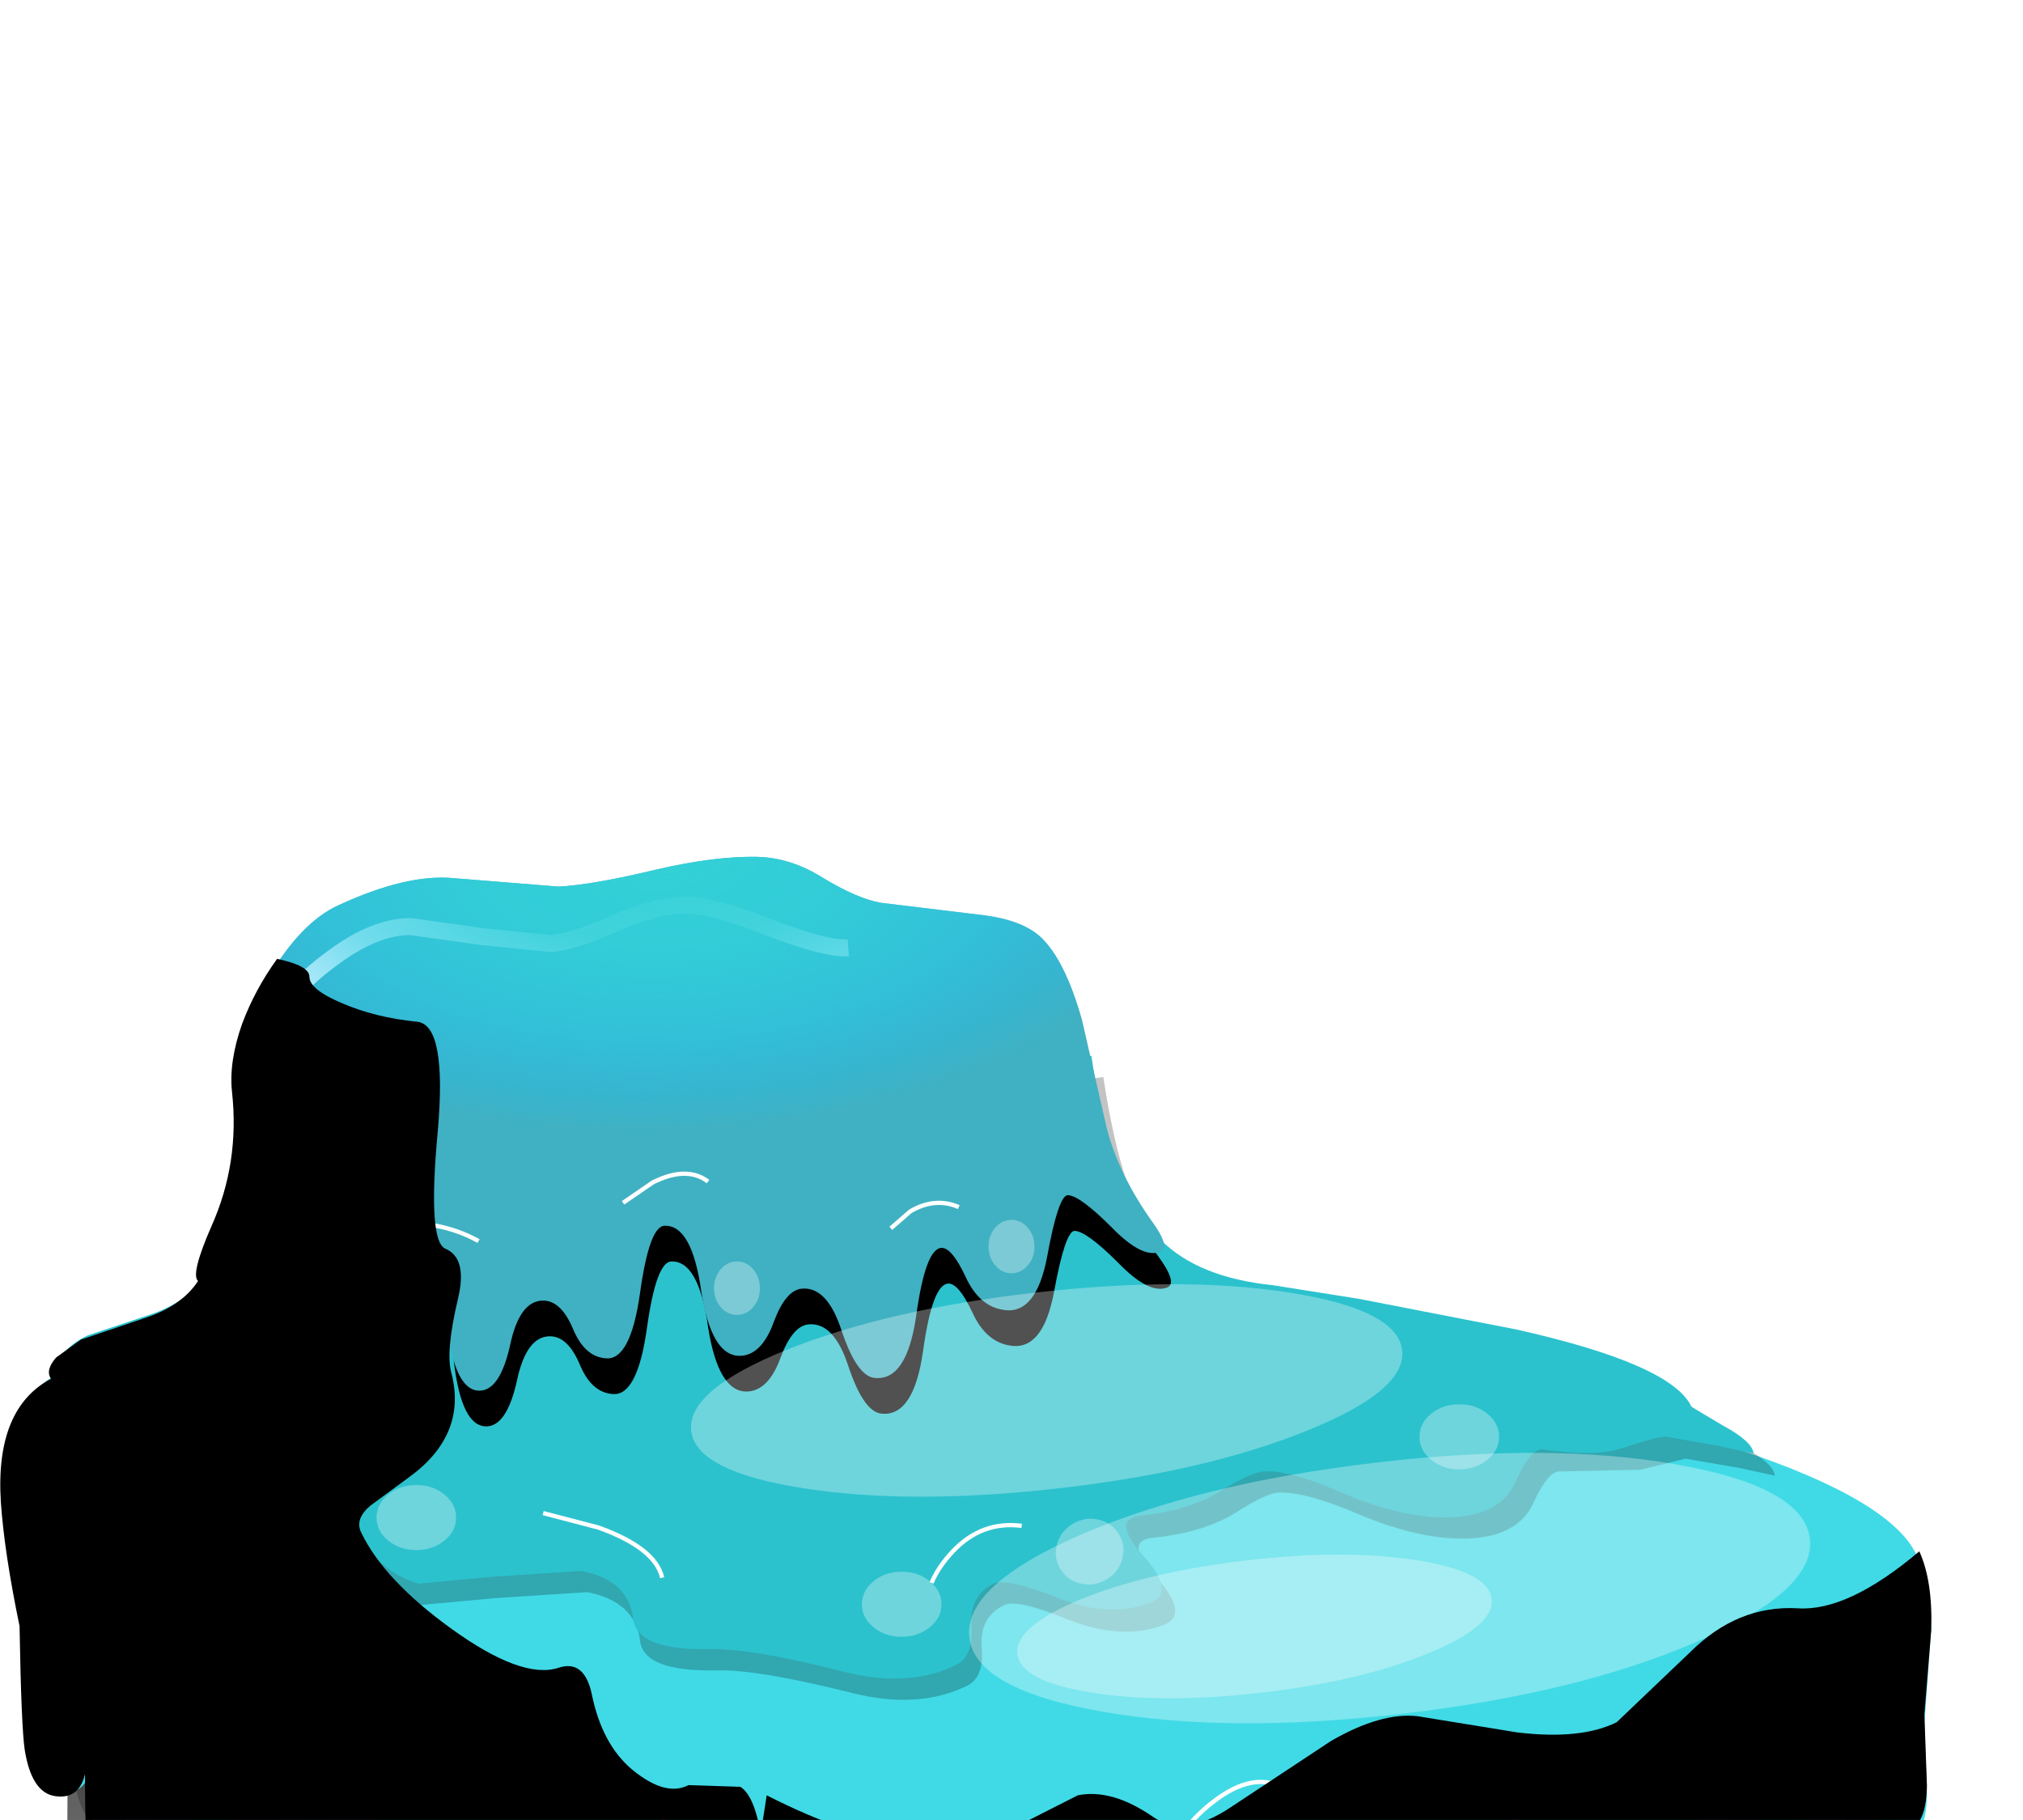 <?xml version="1.0" encoding="UTF-8" standalone="no"?>
<svg xmlns:xlink="http://www.w3.org/1999/xlink" height="107.05px" width="119.0px" xmlns="http://www.w3.org/2000/svg">
  <g transform="matrix(1.0, 0.0, 0.0, 1.0, 0.0, 0.0)">
    <use height="22.55" transform="matrix(1.219, 0.0, 0.0, 1.0, 12.361, 113.3)" width="73.0" xlink:href="#sprite0"/>
    <use height="3.4" transform="matrix(1.0, 0.0, 0.0, 1.0, 32.9, 136.5)" width="18.1" xlink:href="#sprite1"/>
    <use height="3.4" transform="matrix(1.0, 0.0, 0.0, 1.0, 94.45, 127.7)" width="18.05" xlink:href="#sprite2"/>
    <use height="3.1" transform="matrix(1.0, 0.0, 0.0, 1.0, 3.6, 122.55)" width="17.95" xlink:href="#sprite3"/>
    <use height="34.45" transform="matrix(1.0, 0.0, 0.0, 1.0, 3.9, 90.4)" width="15.55" xlink:href="#sprite4"/>
    <use height="43.45" transform="matrix(1.0, 0.0, 0.0, 1.0, 33.25, 95.75)" width="77.6" xlink:href="#shape3"/>
    <use height="62.4" transform="matrix(1.0, 0.0, 0.0, 1.0, 5.3, 68.25)" width="106.45" xlink:href="#sprite5"/>
    <use height="50.1" transform="matrix(0.965, 0.0, 0.0, 0.97, 3.0, 79.15)" width="113.2" xlink:href="#sprite6"/>
    <use height="50.1" transform="matrix(1.0, 0.0, 0.0, 1.0, 0.4, 76.2)" width="113.2" xlink:href="#sprite7"/>
    <use height="36.65" transform="matrix(1.0, 0.0, 0.0, 1.0, 3.1, 63.35)" width="101.3" xlink:href="#sprite8"/>
    <use height="36.65" transform="matrix(1.0, 0.0, 0.0, 1.0, 3.2, 62.1)" width="99.95" xlink:href="#sprite9"/>
    <use height="31.4" transform="matrix(1.0, 0.0, 0.0, 1.0, 12.35, 52.5)" width="56.55" xlink:href="#sprite10"/>
    <use height="31.4" transform="matrix(1.0, 0.0, 0.0, 1.0, 11.95, 50.4)" width="56.55" xlink:href="#sprite11"/>
    <use height="60.75" transform="matrix(1.0, 0.0, 0.0, 1.0, 11.2, 52.65)" width="81.85" xlink:href="#sprite12"/>
    <use height="31.4" transform="matrix(1.0, 0.0, 0.0, 1.0, 11.95, 50.4)" width="56.55" xlink:href="#sprite24"/>
    <use height="42.5" transform="matrix(0.037, 0.0, 0.0, 0.09, 41.45, 118.55)" width="60.0" xlink:href="#sprite25"/>
    <use height="42.5" transform="matrix(0.037, 0.0, 0.0, 0.09, 89.1, 113.5)" width="60.0" xlink:href="#sprite25"/>
    <use height="42.5" transform="matrix(0.053, 0.0, 0.0, 0.09, 60.0, 113.1)" width="60.0" xlink:href="#sprite25"/>
    <use height="42.5" transform="matrix(0.053, 0.0, 0.0, 0.09, 18.95, 104.85)" width="60.0" xlink:href="#sprite25"/>
    <use height="42.5" transform="matrix(0.078, 0.0, 0.0, 0.09, 50.7, 92.45)" width="60.0" xlink:href="#sprite25"/>
    <use height="42.5" transform="matrix(0.078, 0.0, 0.0, 0.09, 83.5, 82.6)" width="60.0" xlink:href="#sprite25"/>
    <use height="42.5" transform="matrix(0.697, -0.079, 0.031, 0.271, 40.0, 78.4)" width="60.0" xlink:href="#sprite25"/>
    <use height="42.5" transform="matrix(0.058, -0.033, 0.045, 0.078, 61.4, 90.6)" width="60.0" xlink:href="#sprite25"/>
    <use height="42.5" transform="matrix(0.078, 0.0, 0.0, 0.09, 22.15, 87.35)" width="60.0" xlink:href="#sprite25"/>
    <use height="42.5" transform="matrix(0.078, 0.0, 0.0, 0.09, 5.85, 82.2)" width="60.0" xlink:href="#sprite25"/>
    <use height="42.5" transform="matrix(0.045, 0.0, 0.0, 0.074, 42.0, 74.2)" width="60.0" xlink:href="#sprite25"/>
    <use height="42.5" transform="matrix(0.045, 0.0, 0.0, 0.074, 19.45, 71.75)" width="60.0" xlink:href="#sprite25"/>
    <use height="42.5" transform="matrix(0.045, 0.0, 0.0, 0.074, 58.15, 71.75)" width="60.0" xlink:href="#sprite25"/>
    <use height="42.5" transform="matrix(0.045, 0.0, 0.0, 0.074, 13.45, 113.5)" width="60.0" xlink:href="#sprite25"/>
    <use height="42.5" transform="matrix(0.045, 0.0, 0.0, 0.074, 80.35, 123.05)" width="60.0" xlink:href="#sprite25"/>
    <use height="42.5" transform="matrix(0.045, 0.0, 0.0, 0.074, 108.0, 110.65)" width="60.0" xlink:href="#sprite25"/>
    <use height="42.5" transform="matrix(0.824, -0.097, 0.041, 0.347, 56.15, 88.95)" width="60.0" xlink:href="#sprite25"/>
    <use height="42.5" transform="matrix(0.465, -0.054, 0.021, 0.183, 59.4, 93.4)" width="60.0" xlink:href="#sprite25"/>
    <use height="74.55" transform="matrix(1.0, 0.0, 0.0, 1.0, 0.0, 56.4)" width="45.1" xlink:href="#sprite26"/>
    <use height="38.85" transform="matrix(1.0, 0.0, 0.0, 1.0, 43.0, 91.25)" width="70.6" xlink:href="#sprite27"/>
    <use height="0.0" id="price_tag_pt" transform="matrix(1.0, 0.0, 0.0, 1.0, 73.25, 133.65)" width="0.0" xlink:href="#sprite28"/>
  </g>
  <defs>
    <g id="sprite0" transform="matrix(1.0, 0.0, 0.0, 1.0, -36.55, -36.85)">
      <use height="22.55" transform="matrix(1.0, 0.0, 0.0, 1.0, 36.55, 36.85)" width="73.0" xlink:href="#shape0"/>
    </g>
    <g id="shape0" transform="matrix(1.0, 0.0, 0.0, 1.0, -36.55, -36.85)">
      <path d="M109.55 48.0 Q109.6 52.65 98.9 56.0 88.2 59.35 73.1 59.4 58.0 59.5 47.3 56.2 36.6 52.95 36.55 48.25 36.55 43.55 47.2 40.25 57.9 36.9 73.0 36.85 88.1 36.8 98.85 40.05 109.55 43.3 109.55 48.0" fill="#000000" fill-rule="evenodd" stroke="none"/>
    </g>
    <g id="sprite1" transform="matrix(1.0, 0.0, 0.0, 1.0, -36.8, -36.35)">
      <use height="3.1" transform="matrix(1.008, 0.0, 0.0, 1.097, 36.805, 36.373)" width="17.95" xlink:href="#shape1"/>
    </g>
    <g id="shape1" transform="matrix(1.0, 0.0, 0.0, 1.0, -36.5, -36.4)">
      <path d="M49.9 36.4 L54.45 37.45 39.2 39.5 36.5 38.1 49.9 36.4" fill="#000000" fill-rule="evenodd" stroke="none"/>
    </g>
    <g id="sprite2" transform="matrix(1.0, 0.0, 0.0, 1.0, -36.35, -36.55)">
      <use height="3.1" transform="matrix(1.006, 0.0, 0.0, 1.097, 36.353, 36.572)" width="17.95" xlink:href="#shape1"/>
    </g>
    <g id="sprite3" transform="matrix(1.0, 0.0, 0.0, 1.0, -36.5, -36.4)">
      <use height="3.1" transform="matrix(1.0, 0.0, 0.0, 1.0, 36.5, 36.4)" width="17.95" xlink:href="#shape1"/>
    </g>
    <g id="sprite4" transform="matrix(1.0, 0.0, 0.0, 1.0, 0.0, 0.0)">
      <use height="34.45" transform="matrix(1.0, 0.0, 0.0, 1.0, 0.0, 0.0)" width="15.55" xlink:href="#shape2"/>
    </g>
    <g id="shape2" transform="matrix(1.0, 0.0, 0.0, 1.0, 0.0, 0.0)">
      <path d="M15.55 0.0 L15.55 30.45 Q15.65 32.55 14.5 32.7 L1.65 34.4 0.0 29.85 0.15 1.1 15.55 0.0" fill="url(#gradient0)" fill-rule="evenodd" stroke="none"/>
      <path d="M3.4 0.9 L3.0 32.45 Q3.0 33.5 2.5 34.1 1.95 34.7 1.2 34.25 0.4 33.8 0.15 32.35 L0.0 31.0 0.15 1.1 3.4 0.9" fill="url(#gradient1)" fill-rule="evenodd" stroke="none"/>
    </g>
    <linearGradient gradientTransform="matrix(0.0, -0.021, -0.021, 0.0, 7.8, 19.8)" gradientUnits="userSpaceOnUse" id="gradient0" spreadMethod="pad" x1="-819.2" x2="819.2">
      <stop offset="0.0" stop-color="#b2b2b2"/>
      <stop offset="0.333" stop-color="#a1a1a1"/>
      <stop offset="0.996" stop-color="#737373"/>
      <stop offset="1.0" stop-color="#737373"/>
    </linearGradient>
    <linearGradient gradientTransform="matrix(0.0, -0.02, -0.02, 0.0, 1.7, 17.7)" gradientUnits="userSpaceOnUse" id="gradient1" spreadMethod="pad" x1="-819.2" x2="819.2">
      <stop offset="0.0" stop-color="#8a8a8a"/>
      <stop offset="0.165" stop-color="#7d7d7d"/>
      <stop offset="0.71" stop-color="#585858"/>
      <stop offset="1.0" stop-color="#4a4a4a"/>
    </linearGradient>
    <g id="shape3" transform="matrix(1.0, 0.0, 0.0, 1.0, -33.25, -95.75)">
      <path d="M110.85 95.75 L110.85 126.25 Q110.9 128.35 109.75 128.5 L96.9 130.2 95.3 125.6 95.45 96.9 110.85 95.75" fill="url(#gradient2)" fill-rule="evenodd" stroke="none"/>
      <path d="M98.65 96.7 L98.3 128.2 Q98.3 129.25 97.75 129.85 97.2 130.5 96.5 130.05 95.7 129.55 95.45 128.15 L95.3 126.8 95.45 96.9 98.65 96.7" fill="url(#gradient3)" fill-rule="evenodd" stroke="none"/>
      <path d="M48.8 135.2 Q48.9 137.3 47.7 137.45 L34.9 139.15 33.25 134.55 33.4 105.85 48.8 104.75 48.8 135.2" fill="url(#gradient4)" fill-rule="evenodd" stroke="none"/>
      <path d="M36.25 137.2 Q36.25 138.25 35.7 138.85 35.15 139.45 34.45 139.0 33.65 138.5 33.4 137.1 L33.25 135.75 33.4 105.85 36.65 105.65 36.25 137.2" fill="url(#gradient5)" fill-rule="evenodd" stroke="none"/>
    </g>
    <linearGradient gradientTransform="matrix(0.0, -0.021, -0.021, 0.0, 103.05, 115.6)" gradientUnits="userSpaceOnUse" id="gradient2" spreadMethod="pad" x1="-819.2" x2="819.2">
      <stop offset="0.0" stop-color="#b2b2b2"/>
      <stop offset="0.333" stop-color="#a1a1a1"/>
      <stop offset="0.996" stop-color="#737373"/>
      <stop offset="1.0" stop-color="#737373"/>
    </linearGradient>
    <linearGradient gradientTransform="matrix(0.0, -0.02, -0.02, 0.0, 97.0, 113.45)" gradientUnits="userSpaceOnUse" id="gradient3" spreadMethod="pad" x1="-819.2" x2="819.2">
      <stop offset="0.0" stop-color="#8a8a8a"/>
      <stop offset="0.165" stop-color="#7d7d7d"/>
      <stop offset="0.71" stop-color="#585858"/>
      <stop offset="1.0" stop-color="#4a4a4a"/>
    </linearGradient>
    <linearGradient gradientTransform="matrix(0.0, -0.021, -0.021, 0.0, 41.0, 124.55)" gradientUnits="userSpaceOnUse" id="gradient4" spreadMethod="pad" x1="-819.2" x2="819.2">
      <stop offset="0.0" stop-color="#b2b2b2"/>
      <stop offset="0.333" stop-color="#a1a1a1"/>
      <stop offset="0.996" stop-color="#737373"/>
      <stop offset="1.0" stop-color="#737373"/>
    </linearGradient>
    <linearGradient gradientTransform="matrix(0.0, -0.02, -0.02, 0.0, 34.95, 122.4)" gradientUnits="userSpaceOnUse" id="gradient5" spreadMethod="pad" x1="-819.2" x2="819.2">
      <stop offset="0.0" stop-color="#8a8a8a"/>
      <stop offset="0.165" stop-color="#7d7d7d"/>
      <stop offset="0.71" stop-color="#585858"/>
      <stop offset="1.0" stop-color="#4a4a4a"/>
    </linearGradient>
    <g id="sprite5" transform="matrix(1.0, 0.0, 0.0, 1.0, 0.0, 0.0)">
      <use height="62.4" transform="matrix(1.0, 0.0, 0.0, 1.0, 0.0, 0.0)" width="106.45" xlink:href="#shape4"/>
    </g>
    <g id="shape4" transform="matrix(1.0, 0.0, 0.0, 1.0, 0.0, 0.0)">
      <path d="M106.45 31.6 L106.15 39.9 Q105.5 48.1 103.45 47.9 102.1 47.75 101.6 45.45 101.15 43.15 100.45 43.1 99.25 43.0 98.85 47.5 98.45 52.15 96.8 52.4 95.05 52.7 94.65 49.0 94.3 45.3 92.6 45.6 90.8 45.9 90.45 51.85 90.05 57.55 87.6 57.4 86.25 57.35 85.3 53.0 84.4 48.65 81.35 48.5 79.7 48.4 79.35 54.5 78.95 60.65 76.9 60.65 75.15 60.65 74.4 55.25 73.6 49.9 72.1 50.0 71.35 50.05 70.6 53.55 69.85 57.0 67.85 57.05 65.95 57.1 65.15 52.8 64.3 48.45 62.55 48.4 61.15 48.4 60.0 52.5 58.9 56.6 57.45 56.55 56.15 56.5 55.15 54.05 54.15 51.7 52.85 51.75 51.45 51.8 50.9 56.4 50.4 61.05 48.5 61.05 46.55 61.1 45.5 56.2 44.4 51.25 42.95 51.15 41.7 51.1 41.1 56.45 40.45 62.0 38.6 62.4 36.9 62.75 36.4 57.3 35.9 51.55 33.95 51.4 32.55 51.3 32.35 56.05 32.2 60.45 29.95 59.3 28.7 58.65 28.3 52.95 27.95 47.45 27.1 47.3 26.35 47.15 25.9 51.2 25.45 55.15 24.2 54.65 22.8 54.1 22.65 49.45 22.55 45.0 20.95 44.8 20.2 44.7 19.1 47.5 17.95 50.4 16.85 50.3 15.25 50.15 14.55 46.1 13.85 42.0 13.1 42.0 11.9 41.95 11.6 46.9 11.35 51.75 9.5 51.5 8.3 51.3 7.7 46.95 7.1 42.7 5.7 42.55 4.95 42.45 4.05 44.6 3.2 46.55 1.85 45.9 0.25 45.15 0.1 38.8 0.25 31.15 0.0 28.25 -0.25 25.15 3.05 22.1 4.7 20.55 6.4 19.65 L10.75 4.4 58.9 0.0 60.25 17.65 Q69.25 20.15 106.45 31.6" fill="#82e9f5" fill-rule="evenodd" stroke="none"/>
    </g>
    <g id="sprite6" transform="matrix(1.0, 0.0, 0.0, 1.0, 0.0, 0.0)">
      <use height="50.1" transform="matrix(1.0, 0.0, 0.0, 1.0, 0.0, 0.0)" width="113.2" xlink:href="#shape5"/>
    </g>
    <g id="shape5" transform="matrix(1.0, 0.0, 0.0, 1.0, 0.0, 0.0)">
      <path d="M111.95 14.6 Q113.2 16.4 113.2 19.65 L112.8 25.2 112.95 29.4 Q112.9 32.1 111.45 31.95 109.4 31.75 109.35 27.7 109.25 24.1 107.7 24.65 106.85 24.95 106.35 28.7 105.9 32.3 104.7 32.45 103.5 32.6 102.9 30.2 102.25 27.85 100.85 28.15 99.45 28.45 99.2 34.25 99.0 39.85 97.05 39.95 95.25 40.05 94.6 37.5 93.95 34.9 92.8 34.95 91.8 35.0 91.5 39.8 91.15 44.4 89.15 44.2 87.8 44.05 87.0 40.2 86.25 36.4 83.95 36.2 80.55 35.95 78.4 34.15 76.45 32.55 75.05 32.6 73.0 32.7 72.7 37.6 72.35 42.4 70.75 42.3 69.7 42.2 69.25 41.25 68.65 40.0 68.3 36.1 68.1 33.9 66.5 33.95 64.85 33.95 64.55 36.45 64.15 40.25 63.3 42.05 62.3 44.1 60.5 43.95 59.2 43.85 58.25 41.45 57.35 39.1 56.15 39.1 54.65 39.1 53.55 42.7 52.5 46.25 51.4 46.2 49.45 46.1 48.85 41.6 48.2 37.15 46.75 37.1 45.55 37.1 44.6 43.7 43.6 50.25 41.85 50.1 40.4 49.95 39.45 41.55 38.45 33.15 36.05 32.95 34.6 32.85 33.35 38.2 32.2 43.4 30.5 42.8 28.7 42.2 28.05 36.8 27.45 31.75 25.25 31.6 23.75 31.55 22.55 33.55 21.45 35.35 20.0 34.85 18.6 34.35 17.6 30.55 16.65 26.9 15.6 26.85 14.4 26.75 13.3 30.6 12.25 34.35 10.75 33.95 9.05 33.5 8.5 28.8 7.9 24.2 6.35 23.95 5.25 23.8 5.1 26.65 5.0 29.45 3.25 29.2 1.85 29.0 1.45 26.45 1.25 25.1 1.1 19.2 -0.1 13.8 0.0 10.45 0.15 4.1 6.35 3.8 14.15 3.4 25.65 7.9 35.4 11.7 42.7 16.75 L44.95 16.35 47.85 15.65 51.25 15.5 54.15 15.4 Q55.0 15.2 56.2 14.4 L58.9 12.8 61.85 11.9 Q63.25 11.55 63.85 10.7 64.5 9.75 65.8 4.6 66.8 0.65 68.75 0.2 71.45 -0.45 76.05 1.1 L84.7 4.35 Q87.7 5.45 99.1 8.2 109.55 11.25 111.95 14.6" fill="#000000" fill-opacity="0.227" fill-rule="evenodd" stroke="none"/>
    </g>
    <g id="sprite7" transform="matrix(1.0, 0.0, 0.0, 1.0, 0.0, 0.0)">
      <use height="50.1" transform="matrix(1.0, 0.0, 0.0, 1.0, 0.0, 0.0)" width="113.2" xlink:href="#shape6"/>
    </g>
    <g id="shape6" transform="matrix(1.0, 0.0, 0.0, 1.0, 0.0, 0.0)">
      <path d="M111.95 14.6 Q113.2 16.4 113.2 19.65 L112.8 25.2 112.95 29.4 Q112.9 32.1 111.45 31.95 109.4 31.75 109.35 27.7 109.25 24.1 107.7 24.65 106.85 24.95 106.35 28.7 105.9 32.3 104.7 32.45 103.5 32.6 102.9 30.2 102.25 27.85 100.85 28.15 99.45 28.45 99.2 34.25 99.0 39.85 97.05 39.95 95.25 40.05 94.6 37.5 93.95 34.9 92.8 34.95 91.8 35.0 91.5 39.8 91.15 44.4 89.15 44.2 87.8 44.05 87.0 40.2 86.25 36.4 83.95 36.2 80.55 35.95 78.4 34.15 76.45 32.55 75.05 32.6 73.0 32.7 72.7 37.6 72.35 42.4 70.75 42.3 69.7 42.2 69.25 41.25 68.65 40.0 68.3 36.1 68.1 33.9 66.5 33.95 64.85 33.95 64.55 36.45 64.15 40.25 63.3 42.05 62.3 44.1 60.5 43.95 59.2 43.85 58.25 41.45 57.35 39.1 56.15 39.1 54.65 39.1 53.55 42.7 52.5 46.25 51.4 46.2 49.45 46.1 48.85 41.6 48.2 37.15 46.75 37.1 45.55 37.1 44.6 43.7 43.6 50.25 41.85 50.1 40.4 49.95 39.45 41.55 38.45 33.15 36.05 32.95 34.6 32.85 33.35 38.2 32.2 43.4 30.5 42.8 28.7 42.2 28.05 36.8 27.45 31.75 25.25 31.6 23.75 31.55 22.55 33.55 21.45 35.35 20.0 34.85 18.6 34.35 17.6 30.55 16.65 26.9 15.6 26.85 14.4 26.75 13.3 30.6 12.25 34.35 10.75 33.95 9.05 33.5 8.5 28.8 7.9 24.2 6.35 23.95 5.25 23.8 5.1 26.65 5.0 29.45 3.25 29.2 1.85 29.0 1.45 26.45 1.25 25.1 1.1 19.2 -0.1 13.8 0.0 10.45 0.15 4.1 6.35 3.8 14.15 3.4 25.65 7.9 35.4 11.7 42.7 16.75 L44.95 16.35 47.85 15.65 51.25 15.5 54.15 15.4 Q55.0 15.2 56.2 14.4 L58.9 12.8 61.85 11.9 Q63.25 11.55 63.85 10.7 64.5 9.75 65.8 4.6 66.8 0.65 68.75 0.2 71.45 -0.45 76.05 1.1 L84.7 4.35 Q87.7 5.45 99.1 8.2 109.55 11.25 111.95 14.6" fill="#40dae6" fill-rule="evenodd" stroke="none"/>
    </g>
    <g id="sprite8" transform="matrix(1.0, 0.0, 0.0, 1.0, 0.0, 0.0)">
      <use height="36.65" transform="matrix(1.0, 0.0, 0.0, 1.0, 0.0, 0.0)" width="101.3" xlink:href="#shape7"/>
    </g>
    <g id="shape7" transform="matrix(1.0, 0.0, 0.0, 1.0, 0.0, 0.0)">
      <path d="M93.4 23.1 L88.7 23.2 Q88.0 23.1 87.1 25.05 86.15 27.15 82.9 27.15 80.25 27.15 76.9 25.75 73.65 24.35 72.05 24.45 71.35 24.5 69.55 25.65 67.65 26.8 64.75 27.1 62.95 27.25 64.85 29.35 66.95 31.65 65.3 32.25 62.8 33.15 59.7 31.9 56.75 30.7 56.0 31.05 54.5 31.75 54.65 33.55 54.8 35.3 53.8 35.8 50.95 37.2 47.1 36.25 41.55 34.85 39.1 34.9 34.75 35.0 34.55 33.15 34.25 30.85 31.45 30.3 L26.05 30.65 21.7 31.05 Q20.4 30.7 19.35 29.75 18.45 28.95 17.15 28.75 15.85 28.55 14.3 29.7 12.95 30.7 11.1 30.05 9.65 29.55 8.95 27.85 8.25 26.3 7.2 26.05 L5.1 26.3 Q4.2 26.8 3.15 26.55 1.55 26.15 1.6 23.35 1.65 20.1 0.25 18.9 -0.3 18.45 0.45 17.6 1.0 16.9 1.95 16.45 L5.9 15.15 Q8.05 14.4 9.0 12.9 10.45 10.6 11.1 8.4 L11.45 6.65 61.8 0.0 Q62.4 3.9 63.2 6.2 64.25 9.2 66.0 10.9 68.2 13.1 72.65 13.55 L77.75 14.35 87.15 16.15 Q96.45 18.2 97.6 20.7 L99.45 21.75 Q101.25 22.75 101.3 23.45 L99.25 23.0 96.05 22.45 93.4 23.1" fill="#000000" fill-opacity="0.235" fill-rule="evenodd" stroke="none"/>
    </g>
    <g id="sprite9" transform="matrix(1.0, 0.0, 0.0, 1.0, 0.0, 0.0)">
      <use height="36.65" transform="matrix(1.0, 0.0, 0.0, 1.0, 0.0, 0.0)" width="99.95" xlink:href="#shape8"/>
    </g>
    <g id="shape8" transform="matrix(1.0, 0.0, 0.0, 1.0, 0.0, 0.0)">
      <path d="M97.9 22.95 L94.8 22.4 Q94.3 22.4 92.15 23.1 90.6 23.6 87.55 23.15 86.85 23.05 85.95 25.05 85.05 27.15 81.8 27.15 79.15 27.15 75.85 25.75 72.7 24.35 71.15 24.45 70.4 24.5 68.6 25.6 66.75 26.75 63.9 27.05 62.15 27.25 64.0 29.35 66.05 31.6 64.4 32.2 61.95 33.1 58.95 31.85 56.0 30.7 55.25 31.05 53.8 31.75 53.95 33.55 54.05 35.3 53.1 35.8 50.35 37.2 46.5 36.25 41.05 34.85 38.6 34.9 34.3 35.0 34.05 33.15 33.8 30.85 31.0 30.3 L25.7 30.65 21.45 31.05 Q20.15 30.7 19.15 29.75 18.2 28.95 16.95 28.7 15.6 28.5 14.1 29.65 12.75 30.7 10.95 30.05 9.5 29.55 8.8 27.85 8.1 26.3 7.1 26.05 5.9 25.75 5.0 26.3 L3.1 26.55 Q1.55 26.15 1.6 23.3 1.7 20.05 0.25 18.85 -0.3 18.4 0.45 17.6 1.0 16.9 1.95 16.45 L5.85 15.15 Q7.9 14.4 8.85 12.9 10.3 10.6 10.95 8.4 L11.3 6.65 61.0 0.0 Q61.55 3.85 62.35 6.15 63.35 9.1 65.1 10.85 67.3 13.05 71.7 13.5 L76.75 14.3 86.0 16.1 Q95.15 18.15 96.3 20.65 L98.15 21.75 Q99.9 22.7 99.95 23.4 L97.9 22.95" fill="#2bc2cd" fill-rule="evenodd" stroke="none"/>
    </g>
    <g id="sprite10" transform="matrix(1.0, 0.0, 0.0, 1.0, -0.2, 0.0)">
      <use height="31.4" transform="matrix(1.0, 0.0, 0.0, 1.0, 0.2, 0.0)" width="56.55" xlink:href="#shape9"/>
    </g>
    <g id="shape9" transform="matrix(1.0, 0.0, 0.0, 1.0, -0.2, 0.0)">
      <path d="M46.25 3.45 Q48.4 3.75 49.45 4.7 50.9 6.05 51.9 9.6 L53.35 15.95 Q54.05 18.65 55.95 21.35 57.2 23.05 56.45 23.25 55.4 23.6 53.65 21.8 51.75 19.9 51.05 19.9 50.5 19.95 49.85 23.5 49.2 26.95 47.3 26.65 45.85 26.45 45.05 24.7 44.25 23.0 43.65 23.0 42.7 23.0 42.15 26.95 41.6 30.85 39.7 30.65 38.65 30.55 37.75 27.85 36.9 25.25 35.4 25.4 34.45 25.5 33.75 27.4 33.05 29.3 31.8 29.35 30.1 29.4 29.5 25.55 28.95 21.65 27.35 21.7 26.45 21.7 25.9 25.65 25.35 29.55 23.95 29.5 22.65 29.45 21.95 27.75 21.25 26.1 20.2 26.1 18.8 26.1 18.25 28.75 17.65 31.4 16.45 31.4 15.0 31.4 14.55 27.6 14.15 23.9 12.75 24.0 11.9 24.1 11.5 26.1 11.1 28.0 9.45 27.9 8.3 27.85 7.7 25.45 7.05 23.1 5.65 23.0 4.95 22.95 3.35 24.3 1.9 25.5 0.7 25.0 -0.35 24.55 0.9 21.9 2.7 17.95 2.25 13.6 1.95 10.65 4.0 7.15 5.95 3.85 8.15 2.85 12.15 1.0 14.9 1.25 L21.1 1.75 Q23.1 1.65 26.85 0.75 30.3 -0.05 32.8 0.0 34.75 0.05 36.6 1.2 38.65 2.45 40.05 2.7 L46.25 3.45" fill="#000000" fill-rule="evenodd" stroke="none"/>
    </g>
    <g id="sprite11" transform="matrix(1.0, 0.0, 0.0, 1.0, -0.2, 0.0)">
      <use height="31.4" transform="matrix(1.0, 0.0, 0.0, 1.0, 0.2, 0.0)" width="56.55" xlink:href="#shape10"/>
    </g>
    <g id="shape10" transform="matrix(1.0, 0.0, 0.0, 1.0, -0.2, 0.0)">
      <path d="M46.25 3.45 Q48.4 3.75 49.45 4.7 50.9 6.05 51.9 9.6 L53.35 15.95 Q54.05 18.65 55.95 21.35 57.2 23.05 56.45 23.25 55.4 23.6 53.65 21.8 51.75 19.9 51.05 19.9 50.5 19.95 49.85 23.5 49.2 26.95 47.3 26.65 45.85 26.45 45.05 24.7 44.25 23.0 43.65 23.0 42.7 23.0 42.15 26.95 41.6 30.85 39.7 30.65 38.65 30.55 37.75 27.85 36.9 25.25 35.4 25.4 34.45 25.5 33.75 27.4 33.05 29.3 31.8 29.35 30.1 29.4 29.5 25.55 28.95 21.65 27.35 21.7 26.45 21.7 25.9 25.65 25.35 29.55 23.95 29.5 22.65 29.45 21.95 27.75 21.25 26.1 20.2 26.1 18.8 26.1 18.25 28.75 17.65 31.4 16.45 31.4 15.0 31.4 14.55 27.6 14.15 23.9 12.75 24.0 11.9 24.1 11.5 26.1 11.1 28.0 9.45 27.9 8.3 27.85 7.7 25.45 7.05 23.1 5.65 23.0 4.95 22.95 3.35 24.3 1.9 25.5 0.7 25.0 -0.35 24.55 0.9 21.9 2.7 17.95 2.25 13.6 1.95 10.65 4.0 7.15 5.95 3.85 8.15 2.85 12.15 1.0 14.9 1.25 L21.1 1.75 Q23.1 1.65 26.85 0.75 30.3 -0.05 32.8 0.0 34.75 0.05 36.6 1.2 38.65 2.45 40.05 2.7 L46.25 3.45" fill="#3fb1c2" fill-rule="evenodd" stroke="none"/>
    </g>
    <g id="sprite12" transform="matrix(1.0, 0.0, 0.0, 1.0, 0.1, 0.6)">
      <use height="5.85" transform="matrix(1.0, 0.0, 0.0, 1.0, 5.85, -0.6)" width="33.25" xlink:href="#sprite13"/>
      <use height="1.9" transform="matrix(1.0, 0.0, 0.0, 1.0, 25.25, 15.7)" width="5.2" xlink:href="#sprite14"/>
      <use height="1.75" transform="matrix(1.0, 0.0, 0.0, 1.0, 41.0, 17.35)" width="4.2" xlink:href="#sprite15"/>
      <use height="1.25" transform="matrix(1.0, 0.0, 0.0, 1.0, 11.25, 18.6)" width="5.7" xlink:href="#sprite16"/>
      <use height="4.0" transform="matrix(1.0, 0.0, 0.0, 1.0, 20.55, 35.65)" width="7.2" xlink:href="#sprite17"/>
      <use height="3.6" transform="matrix(1.0, 0.0, 0.0, 1.0, 43.4, 36.35)" width="5.5" xlink:href="#sprite18"/>
      <use height="2.5" transform="matrix(1.0, 0.0, 0.0, 1.0, 21.75, 51.6)" width="6.2" xlink:href="#sprite19"/>
      <use height="2.45" transform="matrix(1.0, 0.0, 0.0, 1.0, 39.9, 57.7)" width="5.2" xlink:href="#sprite20"/>
      <use height="2.9" transform="matrix(1.0, 0.0, 0.0, 1.0, 58.4, 51.45)" width="6.55" xlink:href="#sprite21"/>
      <use height="2.7" transform="matrix(1.0, 0.0, 0.0, 1.0, -0.1, 45.65)" width="6.2" xlink:href="#sprite22"/>
      <use height="2.55" transform="matrix(1.0, 0.0, 0.0, 1.0, 76.55, 52.6)" width="5.2" xlink:href="#sprite23"/>
    </g>
    <g id="sprite13" transform="matrix(1.0, 0.0, 0.0, 1.0, -36.05, -36.5)">
      <use height="5.85" transform="matrix(1.0, 0.0, 0.0, 1.0, 36.05, 36.5)" width="33.25" xlink:href="#shape11"/>
    </g>
    <g id="shape11" transform="matrix(1.0, 0.0, 0.0, 1.0, -36.05, -36.5)">
      <path d="M36.55 41.85 Q37.35 41.0 38.6 40.1 41.0 38.35 43.05 38.35 L47.35 38.95 51.3 39.35 Q52.6 39.25 54.85 38.25 57.1 37.25 58.8 37.1 60.5 36.95 64.0 38.35 67.5 39.7 68.8 39.6" fill="none" stroke="#ffffff" stroke-linecap="butt" stroke-linejoin="miter" stroke-miterlimit="10.0" stroke-width="1.0"/>
    </g>
    <g id="sprite14" transform="matrix(1.0, 0.0, 0.0, 1.0, -36.45, -36.8)">
      <use height="1.9" transform="matrix(1.0, 0.0, 0.0, 1.0, 36.45, 36.8)" width="5.2" xlink:href="#shape12"/>
    </g>
    <g id="shape12" transform="matrix(1.0, 0.0, 0.0, 1.0, -36.45, -36.8)">
      <path d="M36.55 38.6 L38.3 37.4 Q40.3 36.4 41.55 37.35" fill="none" stroke="#ffffff" stroke-linecap="butt" stroke-linejoin="miter" stroke-miterlimit="10.0" stroke-width="0.25"/>
    </g>
    <g id="sprite15" transform="matrix(1.0, 0.0, 0.0, 1.0, -36.45, -36.95)">
      <use height="1.75" transform="matrix(1.0, 0.0, 0.0, 1.0, 36.45, 36.95)" width="4.2" xlink:href="#shape13"/>
    </g>
    <g id="shape13" transform="matrix(1.0, 0.0, 0.0, 1.0, -36.45, -36.95)">
      <path d="M36.55 38.6 L37.7 37.6 Q39.15 36.75 40.55 37.35" fill="none" stroke="#ffffff" stroke-linecap="butt" stroke-linejoin="miter" stroke-miterlimit="10.0" stroke-width="0.25"/>
    </g>
    <g id="sprite16" transform="matrix(1.0, 0.0, 0.0, 1.0, -35.95, -36.95)">
      <use height="1.25" transform="matrix(1.0, 0.0, 0.0, 1.0, 35.95, 36.95)" width="5.7" xlink:href="#shape14"/>
    </g>
    <g id="shape14" transform="matrix(1.0, 0.0, 0.0, 1.0, -35.95, -36.95)">
      <path d="M36.05 37.1 L37.75 37.05 Q39.85 37.15 41.55 38.1" fill="none" stroke="#ffffff" stroke-linecap="butt" stroke-linejoin="miter" stroke-miterlimit="10.0" stroke-width="0.25"/>
    </g>
    <g id="sprite17" transform="matrix(1.0, 0.0, 0.0, 1.0, -36.75, -36.75)">
      <use height="4.0" transform="matrix(1.0, 0.0, 0.0, 1.0, 36.75, 36.75)" width="7.2" xlink:href="#shape15"/>
    </g>
    <g id="shape15" transform="matrix(1.0, 0.0, 0.0, 1.0, -36.75, -36.75)">
      <path d="M36.85 36.85 L40.1 37.7 Q43.45 38.9 43.85 40.65" fill="none" stroke="#ffffff" stroke-linecap="butt" stroke-linejoin="miter" stroke-miterlimit="10.0" stroke-width="0.25"/>
    </g>
    <g id="sprite18" transform="matrix(1.0, 0.0, 0.0, 1.0, -36.45, -36.5)">
      <use height="3.6" transform="matrix(1.0, 0.0, 0.0, 1.0, 36.45, 36.5)" width="5.5" xlink:href="#shape16"/>
    </g>
    <g id="shape16" transform="matrix(1.0, 0.0, 0.0, 1.0, -36.45, -36.5)">
      <path d="M36.55 40.0 Q36.95 39.05 37.8 38.15 39.5 36.35 41.85 36.65" fill="none" stroke="#ffffff" stroke-linecap="butt" stroke-linejoin="miter" stroke-miterlimit="10.0" stroke-width="0.25"/>
    </g>
    <g id="sprite19" transform="matrix(1.0, 0.0, 0.0, 1.0, -35.95, -36.7)">
      <use height="2.5" transform="matrix(1.0, 0.0, 0.0, 1.0, 35.95, 36.7)" width="6.2" xlink:href="#shape17"/>
    </g>
    <g id="shape17" transform="matrix(1.0, 0.0, 0.0, 1.0, -35.95, -36.7)">
      <path d="M36.05 37.1 L38.3 36.8 Q40.8 36.9 42.05 39.1" fill="none" stroke="#ffffff" stroke-linecap="butt" stroke-linejoin="miter" stroke-miterlimit="10.0" stroke-width="0.25"/>
    </g>
    <g id="sprite20" transform="matrix(1.0, 0.0, 0.0, 1.0, -36.1, -36.8)">
      <use height="2.45" transform="matrix(1.0, 0.0, 0.0, 1.0, 36.1, 36.8)" width="5.2" xlink:href="#shape18"/>
    </g>
    <g id="shape18" transform="matrix(1.0, 0.0, 0.0, 1.0, -36.1, -36.8)">
      <path d="M36.2 39.15 Q36.85 38.2 37.8 37.55 L41.2 37.65" fill="none" stroke="#ffffff" stroke-linecap="butt" stroke-linejoin="miter" stroke-miterlimit="10.0" stroke-width="0.25"/>
    </g>
    <g id="sprite21" transform="matrix(1.0, 0.0, 0.0, 1.0, -36.6, -36.55)">
      <use height="2.9" transform="matrix(1.0, 0.0, 0.0, 1.0, 36.6, 36.55)" width="6.55" xlink:href="#shape19"/>
    </g>
    <g id="shape19" transform="matrix(1.0, 0.0, 0.0, 1.0, -36.6, -36.55)">
      <path d="M36.7 39.35 Q37.6 38.25 38.8 37.45 41.25 35.85 43.05 37.5" fill="none" stroke="#ffffff" stroke-linecap="butt" stroke-linejoin="miter" stroke-miterlimit="10.0" stroke-width="0.25"/>
    </g>
    <g id="sprite22" transform="matrix(1.0, 0.0, 0.0, 1.0, -36.1, -36.75)">
      <use height="2.7" transform="matrix(1.0, 0.0, 0.0, 1.0, 36.1, 36.75)" width="6.2" xlink:href="#shape20"/>
    </g>
    <g id="shape20" transform="matrix(1.0, 0.0, 0.0, 1.0, -36.1, -36.75)">
      <path d="M36.2 37.35 L38.25 36.85 Q40.65 36.85 42.2 39.35" fill="none" stroke="#ffffff" stroke-linecap="butt" stroke-linejoin="miter" stroke-miterlimit="10.0" stroke-width="0.25"/>
    </g>
    <g id="sprite23" transform="matrix(1.0, 0.0, 0.0, 1.0, -36.75, -36.7)">
      <use height="2.55" transform="matrix(1.0, 0.0, 0.0, 1.0, 36.75, 36.7)" width="5.2" xlink:href="#shape21"/>
    </g>
    <g id="shape21" transform="matrix(1.0, 0.0, 0.0, 1.0, -36.75, -36.7)">
      <path d="M36.85 39.15 Q37.55 38.2 38.5 37.5 40.4 36.15 41.85 37.5" fill="none" stroke="#ffffff" stroke-linecap="butt" stroke-linejoin="miter" stroke-miterlimit="10.0" stroke-width="0.25"/>
    </g>
    <g id="sprite24" transform="matrix(1.0, 0.0, 0.0, 1.0, -0.2, 0.0)">
      <use height="31.4" transform="matrix(1.0, 0.0, 0.0, 1.0, 0.2, 0.0)" width="56.55" xlink:href="#shape22"/>
    </g>
    <g id="shape22" transform="matrix(1.0, 0.0, 0.0, 1.0, -0.2, 0.0)">
      <path d="M46.25 3.45 Q48.4 3.75 49.45 4.7 50.9 6.05 51.9 9.6 L53.35 15.95 Q54.05 18.65 55.95 21.35 57.2 23.05 56.45 23.25 55.4 23.6 53.65 21.8 51.75 19.9 51.05 19.9 50.5 19.95 49.85 23.5 49.2 26.95 47.3 26.65 45.85 26.45 45.05 24.7 44.25 23.0 43.65 23.0 42.7 23.0 42.15 26.95 41.6 30.85 39.7 30.65 38.65 30.55 37.75 27.85 36.9 25.25 35.4 25.4 34.45 25.5 33.75 27.4 33.05 29.3 31.8 29.35 30.1 29.4 29.5 25.55 28.95 21.65 27.35 21.7 26.45 21.7 25.9 25.65 25.35 29.55 23.95 29.5 22.65 29.45 21.95 27.75 21.25 26.1 20.2 26.1 18.8 26.1 18.25 28.75 17.65 31.4 16.45 31.4 15.0 31.4 14.55 27.6 14.15 23.9 12.75 24.0 11.9 24.1 11.5 26.1 11.1 28.0 9.45 27.9 8.3 27.85 7.7 25.45 7.05 23.1 5.65 23.0 4.95 22.95 3.35 24.3 1.9 25.5 0.7 25.0 -0.35 24.55 0.9 21.9 2.7 17.95 2.25 13.6 1.95 10.65 4.0 7.15 5.95 3.85 8.15 2.85 12.15 1.0 14.9 1.25 L21.1 1.75 Q23.1 1.65 26.85 0.75 30.3 -0.05 32.8 0.0 34.75 0.05 36.6 1.2 38.65 2.45 40.05 2.7 L46.25 3.45" fill="url(#gradient6)" fill-rule="evenodd" stroke="none"/>
    </g>
    <radialGradient cx="0" cy="0" gradientTransform="matrix(0.038, -9.0E-4, -5.0E-4, -0.02, 26.9, -0.3)" gradientUnits="userSpaceOnUse" id="gradient6" r="819.2" spreadMethod="pad">
      <stop offset="0.0" stop-color="#33d1d6"/>
      <stop offset="0.345" stop-color="#31cfd9" stop-opacity="0.918"/>
      <stop offset="0.624" stop-color="#2ccbe3" stop-opacity="0.675"/>
      <stop offset="0.878" stop-color="#22c2f4" stop-opacity="0.263"/>
      <stop offset="1.0" stop-color="#1cbdff" stop-opacity="0.0"/>
    </radialGradient>
    <g id="sprite25" transform="matrix(1.0, 0.0, 0.0, 1.0, 0.0, 0.0)">
      <use height="42.5" transform="matrix(1.0, 0.0, 0.0, 1.0, 0.0, 0.0)" width="60.0" xlink:href="#shape23"/>
    </g>
    <g id="shape23" transform="matrix(1.0, 0.0, 0.0, 1.0, 0.0, 0.0)">
      <path d="M51.2 36.25 Q42.45 42.5 30.0 42.5 17.55 42.5 8.75 36.25 0.0 30.05 0.0 21.25 0.0 12.45 8.75 6.2 17.55 0.0 30.0 0.0 42.45 0.0 51.2 6.2 60.0 12.45 60.0 21.25 60.0 30.05 51.2 36.25" fill="#ffffff" fill-opacity="0.318" fill-rule="evenodd" stroke="none"/>
    </g>
    <g id="sprite26" transform="matrix(1.0, 0.0, 0.0, 1.0, 0.0, 0.0)">
      <use height="74.55" transform="matrix(1.0, 0.0, 0.0, 1.0, 0.0, 0.0)" width="45.1" xlink:href="#shape24"/>
    </g>
    <g id="shape24" transform="matrix(1.0, 0.0, 0.0, 1.0, 0.0, 0.0)">
      <path d="M40.5 48.6 L43.55 48.7 Q45.4 49.85 45.05 60.15 44.8 66.45 43.85 74.4 L43.5 74.5 Q42.4 74.75 41.9 73.3 41.55 72.35 41.35 69.9 40.35 69.05 39.7 63.8 L38.9 63.5 Q37.45 63.4 37.3 68.15 37.15 72.55 34.9 71.4 33.75 70.8 33.35 66.75 L32.8 60.65 Q32.05 62.95 30.9 62.9 L30.4 65.8 Q30.0 67.1 29.15 66.75 27.7 66.2 27.55 61.55 27.45 57.1 25.9 56.9 25.15 56.8 24.05 59.6 22.9 62.5 21.75 62.4 20.15 62.25 19.45 58.2 18.75 54.1 18.0 54.1 16.8 54.05 16.55 59.0 16.25 63.85 14.4 63.6 13.2 63.4 12.6 59.05 12.05 54.8 10.65 54.65 9.9 54.55 9.0 56.7 8.15 58.65 6.75 58.0 5.65 57.45 5.25 54.45 5.0 52.4 5.0 47.95 4.65 49.45 3.25 49.25 1.85 49.05 1.45 46.5 1.25 45.1 1.15 39.25 0.25 34.9 0.05 31.95 -0.3 26.45 3.0 24.7 2.65 24.2 3.3 23.45 L4.75 22.4 8.6 21.1 Q10.7 20.4 11.65 18.95 11.2 18.55 12.45 15.7 14.1 12.0 13.65 7.85 13.45 6.05 14.25 3.8 15.0 1.8 16.3 0.0 18.2 0.4 18.2 1.05 18.2 1.8 20.1 2.6 22.05 3.45 24.55 3.7 26.3 3.9 25.75 10.15 25.15 16.6 26.2 17.05 27.5 17.6 26.95 19.95 26.2 23.1 26.55 24.35 27.5 28.0 24.05 30.5 L21.8 32.15 Q20.85 32.95 21.25 33.75 22.6 36.55 26.55 39.4 30.7 42.4 32.85 41.7 34.35 41.2 34.8 43.2 35.4 46.2 37.2 47.7 39.15 49.3 40.5 48.6" fill="#000000" fill-rule="evenodd" stroke="none"/>
    </g>
    <g id="sprite27" transform="matrix(1.0, 0.0, 0.0, 1.0, 0.0, 0.0)">
      <use height="38.85" transform="matrix(1.0, 0.0, 0.0, 1.0, 0.0, 0.0)" width="70.6" xlink:href="#shape25"/>
    </g>
    <g id="shape25" transform="matrix(1.0, 0.0, 0.0, 1.0, 0.0, 0.0)">
      <path d="M62.75 3.35 Q65.7 3.55 69.9 0.0 70.7 1.75 70.6 4.65 L70.2 9.6 70.35 13.8 Q70.3 16.5 68.85 16.35 L68.45 16.3 Q67.75 24.6 65.75 24.35 64.4 24.2 63.9 21.9 63.45 19.6 62.75 19.55 61.55 19.45 61.15 23.95 60.75 28.6 59.1 28.85 57.45 29.15 57.05 26.4 56.6 22.9 56.2 22.45 55.7 24.35 54.45 24.35 53.65 24.4 53.2 24.05 52.75 25.8 52.55 30.3 52.05 33.95 49.9 33.85 48.75 33.8 48.2 32.1 L47.4 28.5 46.55 28.6 Q45.6 28.5 45.15 27.45 44.85 26.8 44.5 25.05 L43.65 24.95 Q42.0 24.85 41.65 30.95 41.25 37.1 39.2 37.1 37.45 37.1 36.7 31.7 35.9 26.35 34.4 26.45 33.65 26.5 32.9 30.0 32.15 33.45 30.15 33.5 28.25 33.55 27.45 29.25 26.6 24.9 24.85 24.85 23.45 24.85 22.3 28.95 21.2 33.05 19.75 33.0 18.45 32.95 17.45 30.5 16.45 28.15 15.15 28.2 13.75 28.25 13.2 32.85 12.7 37.5 10.8 37.5 8.85 37.55 7.8 32.65 6.7 27.7 5.25 27.6 4.0 27.55 3.4 32.9 2.75 38.45 0.9 38.85 -0.7 38.55 0.55 26.4 1.15 20.35 2.1 14.35 7.1 16.9 10.4 17.05 14.6 17.25 17.05 16.05 L20.4 14.35 Q22.4 13.95 24.8 15.6 26.65 16.9 29.4 15.05 L35.3 11.15 Q38.25 9.45 40.4 9.7 L46.25 10.65 Q50.0 11.1 52.1 10.05 L56.4 5.95 Q59.2 3.15 62.75 3.35" fill="#000000" fill-rule="evenodd" stroke="none"/>
    </g>
  </defs>
</svg>
